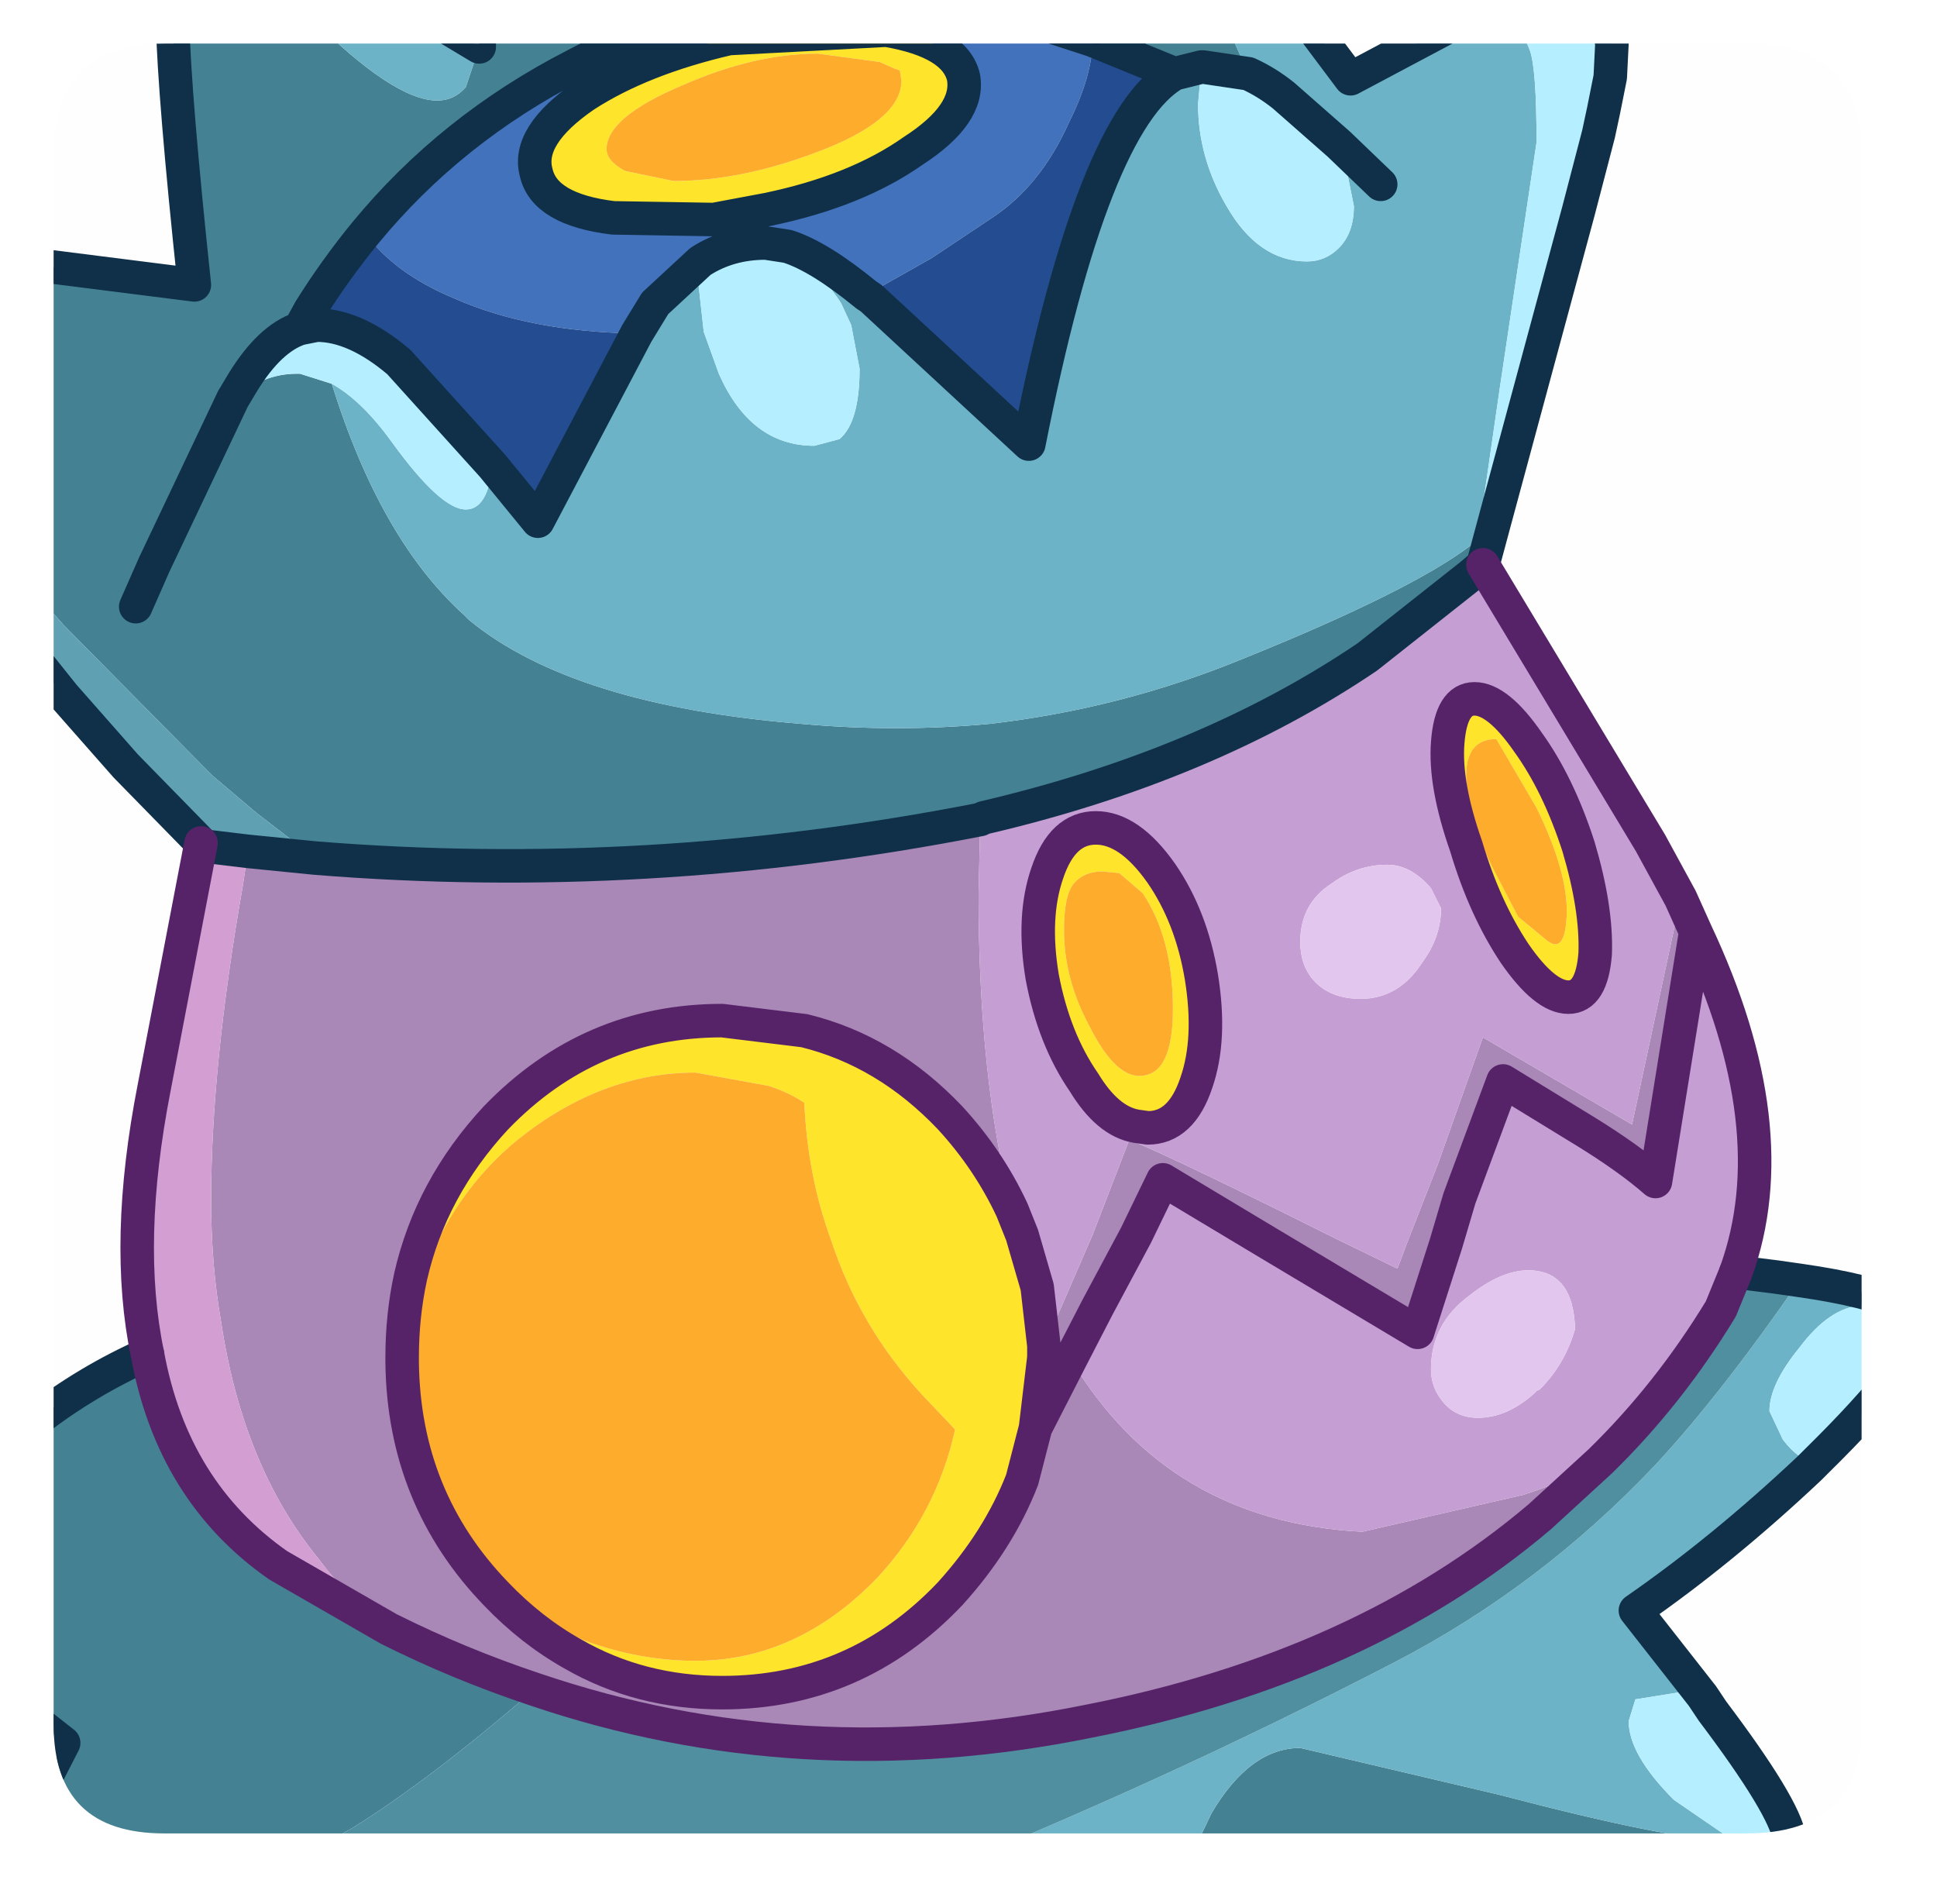 <?xml version="1.0" encoding="UTF-8" standalone="no"?>
<svg xmlns:ffdec="https://www.free-decompiler.com/flash" xmlns:xlink="http://www.w3.org/1999/xlink" ffdec:objectType="frame" height="56.8px" width="57.8px" xmlns="http://www.w3.org/2000/svg">
  <g transform="matrix(1.0, 0.0, 0.0, 1.0, 1.6, 1.3)">
    <clipPath id="clipPath0" transform="matrix(1.0, 0.0, 0.0, 1.0, 0.0, 0.0)">
      <path d="M50.5 0.0 Q53.95 0.0 53.95 3.3 L53.95 50.15 Q53.95 53.4 50.5 53.4 L3.3 53.4 Q0.0 53.4 0.0 50.15 L0.0 3.3 Q0.0 0.0 3.3 0.0 L50.5 0.0" fill="#000000" fill-rule="evenodd" stroke="none"/>
    </clipPath>
    <g clip-path="url(#clipPath0)">
      <use ffdec:characterId="2" height="56.8" transform="matrix(1.0, 0.0, 0.0, 1.0, -1.6, -1.3)" width="57.8" xlink:href="#shape1"/>
    </g>
    <use ffdec:characterId="3" height="53.4" transform="matrix(1.0, 0.0, 0.0, 1.0, 0.0, 0.0)" width="53.95" xlink:href="#shape2"/>
  </g>
  <defs>
    <g id="shape1" transform="matrix(1.0, 0.0, 0.0, 1.0, 1.6, 1.3)">
      <path d="M-1.1 6.6 L-0.15 6.65 4.2 7.2 Q3.6 1.55 3.55 -0.65 L3.55 -0.8 7.65 -0.8 Q10.15 1.7 11.45 1.7 11.95 1.7 12.3 1.3 L12.7 0.1 12.7 -0.05 12.85 -0.8 19.25 -0.8 Q17.35 -0.3 15.55 0.65 11.85 2.55 9.3 5.65 8.4 6.75 7.65 7.95 L7.35 8.5 Q6.45 8.8 5.65 10.1 L5.35 10.6 Q6.25 9.85 7.25 9.85 L7.35 9.85 8.3 10.15 Q9.75 14.8 12.25 17.05 L12.4 17.2 Q15.5 19.75 22.35 20.3 25.15 20.55 27.9 20.3 31.85 19.85 35.5 18.35 40.45 16.35 42.25 15.0 L42.5 14.8 43.0 14.25 42.65 15.55 42.3 15.85 39.2 18.3 Q34.4 21.55 27.75 23.1 L27.65 23.15 Q17.7 25.1 7.8 24.3 L6.05 22.95 4.75 21.85 4.45 21.55 0.3 17.35 -1.1 15.75 -1.1 6.6 M2.45 16.8 L3.0 15.55 5.35 10.6 3.0 15.55 2.45 16.8 M34.9 -0.8 L35.65 0.9 34.3 0.7 34.25 0.7 33.45 0.9 31.0 -0.1 28.85 -0.8 34.9 -0.8 M51.8 53.55 L51.85 53.7 51.4 54.1 50.0 54.55 47.25 55.0 43.25 55.0 37.85 54.45 34.85 54.1 34.8 54.1 34.05 53.85 34.55 52.8 Q35.7 50.85 37.2 50.85 L43.15 52.25 Q48.3 53.6 49.9 53.6 L50.1 53.6 51.8 53.55 M5.65 55.0 L-1.1 55.0 -1.1 53.45 -0.7 52.65 0.3 50.7 -1.1 49.6 -1.1 41.55 -0.55 41.1 Q1.0 39.9 2.8 39.1 3.55 43.2 6.7 45.4 L10.0 47.3 Q12.1 48.35 14.35 49.1 11.3 51.75 8.9 53.25 L5.65 55.0" fill="#448293" fill-rule="evenodd" stroke="none"/>
      <path d="M42.5 14.8 L42.25 15.0 Q40.45 16.35 35.5 18.35 31.85 19.85 27.9 20.3 25.15 20.55 22.35 20.3 15.5 19.75 12.4 17.2 L12.25 17.05 Q9.75 14.8 8.3 10.15 9.2 10.65 10.1 11.9 11.55 13.9 12.3 13.9 12.95 13.9 13.1 12.6 L14.45 14.25 17.4 8.65 17.95 7.75 19.3 6.5 19.25 7.25 19.4 8.6 19.85 9.85 Q20.8 12.0 22.7 12.0 L23.45 11.8 Q24.05 11.3 24.05 9.7 L23.8 8.4 23.5 7.75 Q23.0 6.95 21.9 6.05 22.85 6.35 24.25 7.5 L24.4 7.6 29.1 11.95 Q31.0 2.3 33.45 0.9 L34.25 0.7 34.15 1.8 Q34.15 3.4 35.0 4.85 35.95 6.5 37.4 6.5 37.95 6.5 38.35 6.1 38.8 5.65 38.8 4.85 L38.5 3.35 38.35 3.0 36.7 1.55 Q36.2 1.15 35.65 0.9 L34.9 -0.8 37.35 -0.8 37.5 -0.55 38.7 1.05 41.9 -0.65 42.25 -0.8 43.05 -0.8 Q43.8 -0.5 44.05 0.2 44.25 0.75 44.25 2.95 L43.15 10.3 42.5 14.8 M12.7 0.1 L12.3 1.3 Q11.95 1.7 11.45 1.7 10.15 1.7 7.65 -0.8 L11.2 -0.8 12.7 0.1 M39.6 4.2 L38.35 3.0 39.6 4.2 M52.1 36.9 Q54.2 37.2 55.1 37.65 L53.95 37.65 Q53.0 37.7 52.1 38.9 51.2 40.0 51.2 40.8 L51.6 41.65 Q52.1 42.3 52.55 42.3 L52.6 42.3 52.4 42.5 Q49.8 44.95 47.2 46.75 L49.2 49.3 48.45 49.2 47.2 49.4 47.0 50.05 Q47.0 51.05 48.35 52.4 L50.1 53.6 49.9 53.6 Q48.3 53.6 43.15 52.25 L37.2 50.85 Q35.7 50.85 34.55 52.8 L34.05 53.85 33.85 53.8 Q33.4 53.8 31.75 55.0 L25.3 55.0 25.8 54.8 Q33.15 51.85 40.0 48.3 44.35 46.05 47.8 42.4 49.75 40.3 52.1 36.9 M34.8 54.1 L33.8 55.0 33.75 55.0 34.05 53.85 34.8 54.1" fill="#6db4c8" fill-rule="evenodd" stroke="none"/>
      <path d="M20.15 -0.15 L24.85 -0.4 Q26.9 -0.05 27.15 1.0 27.35 2.1 25.65 3.2 23.95 4.4 21.3 4.95 L19.7 5.25 16.7 5.2 Q14.65 4.95 14.4 3.85 14.1 2.75 15.85 1.55 17.55 0.45 20.15 -0.15 M41.6 20.85 Q41.7 19.55 42.4 19.55 43.1 19.55 44.0 20.85 44.9 22.1 45.5 23.95 46.05 25.8 46.0 27.15 45.9 28.45 45.2 28.45 44.5 28.45 43.6 27.15 42.7 25.8 42.15 23.95 41.5 22.1 41.6 20.85 M44.25 22.8 L43.05 20.75 Q42.15 20.75 42.15 21.85 42.15 23.1 43.05 24.8 L43.7 26.05 44.55 26.75 Q45.1 27.2 45.15 26.0 45.2 24.75 44.25 22.8 M29.55 38.85 L29.55 39.2 29.3 41.3 28.9 42.85 Q28.2 44.65 26.75 46.25 23.95 49.2 19.95 49.2 17.5 49.2 15.5 48.05 14.25 47.35 13.2 46.25 L15.5 47.5 15.85 47.65 Q17.5 48.25 19.15 48.25 22.2 48.25 24.6 45.75 26.35 43.85 26.9 41.35 L25.95 40.35 Q24.05 38.3 23.2 35.7 22.5 33.8 22.4 31.6 21.95 31.3 21.35 31.1 L19.15 30.7 Q16.35 30.7 13.85 32.7 11.9 34.3 11.0 36.8 10.55 38.0 10.4 39.35 L10.4 39.2 Q10.4 37.95 10.65 36.8 11.25 34.15 13.2 32.05 16.0 29.15 19.95 29.15 L22.4 29.45 Q24.85 30.05 26.75 32.05 27.9 33.3 28.6 34.8 L28.9 35.55 29.35 37.1 29.55 38.85 M25.25 0.8 L25.1 0.75 24.65 0.55 22.8 0.3 Q20.9 0.3 18.75 1.25 16.5 2.2 16.5 3.15 16.5 3.5 17.05 3.8 L18.5 4.1 Q20.5 4.1 22.75 3.25 25.3 2.3 25.3 1.1 L25.25 0.8 M33.05 24.75 Q33.95 26.05 34.25 27.85 34.55 29.7 34.1 31.0 33.65 32.35 32.65 32.35 L32.3 32.3 Q31.45 32.15 30.75 31.0 29.85 29.7 29.5 27.85 29.2 26.05 29.65 24.75 30.1 23.4 31.1 23.4 32.1 23.4 33.05 24.75 M30.9 29.3 Q31.65 30.8 32.4 30.8 33.4 30.8 33.4 28.8 33.4 26.7 32.5 25.35 L31.8 24.75 31.3 24.7 Q30.75 24.7 30.45 25.05 30.15 25.4 30.15 26.45 30.15 27.9 30.9 29.3" fill="#ffe52b" fill-rule="evenodd" stroke="none"/>
      <path d="M44.25 22.8 Q45.2 24.75 45.15 26.0 45.1 27.2 44.55 26.75 L43.7 26.05 43.05 24.8 Q42.15 23.1 42.15 21.85 42.15 20.75 43.05 20.75 L44.25 22.8 M25.25 0.8 L25.3 1.1 Q25.3 2.3 22.75 3.25 20.5 4.1 18.5 4.1 L17.05 3.8 Q16.5 3.5 16.5 3.15 16.5 2.2 18.75 1.25 20.9 0.3 22.8 0.3 L24.65 0.55 25.1 0.75 25.25 0.8 M10.4 39.35 Q10.55 38.0 11.0 36.8 11.9 34.3 13.85 32.7 16.35 30.7 19.15 30.7 L21.35 31.1 Q21.95 31.3 22.4 31.6 22.5 33.8 23.2 35.7 24.05 38.3 25.95 40.35 L26.9 41.35 Q26.35 43.85 24.6 45.75 22.2 48.25 19.15 48.25 17.5 48.25 15.85 47.65 L15.5 47.5 13.2 46.25 Q10.45 43.4 10.4 39.35 M30.9 29.3 Q30.15 27.9 30.15 26.45 30.15 25.4 30.45 25.05 30.75 24.7 31.3 24.7 L31.8 24.75 32.5 25.35 Q33.4 26.7 33.4 28.8 33.4 30.8 32.4 30.8 31.65 30.8 30.9 29.3" fill="#ffad2b" fill-rule="evenodd" stroke="none"/>
      <path d="M7.8 24.3 Q17.7 25.1 27.65 23.15 L27.6 25.4 Q27.6 30.85 28.6 34.8 27.9 33.3 26.75 32.05 24.85 30.05 22.4 29.45 L19.95 29.15 Q16.0 29.15 13.2 32.05 11.25 34.15 10.65 36.8 10.4 37.95 10.4 39.2 L10.4 39.35 Q10.45 43.4 13.2 46.25 14.25 47.35 15.5 48.05 17.5 49.2 19.95 49.2 23.95 49.2 26.75 46.25 28.2 44.65 28.9 42.85 L29.3 41.3 29.55 39.2 29.55 38.85 29.85 38.2 31.0 35.55 32.1 32.7 Q33.65 33.35 38.25 35.65 L40.1 36.55 40.4 35.75 41.3 33.45 42.65 29.65 47.1 32.25 48.55 25.5 49.0 26.5 47.8 33.95 Q47.0 33.25 45.7 32.45 L43.25 30.95 41.95 34.45 41.55 35.8 40.7 38.45 35.85 35.55 33.1 33.9 32.3 35.55 31.15 37.7 30.35 39.25 Q33.25 44.1 39.05 44.4 L43.85 43.3 Q45.1 42.9 46.15 42.3 L44.35 43.95 Q39.05 48.45 30.9 50.05 22.3 51.8 14.35 49.1 12.1 48.35 10.0 47.3 8.75 46.35 7.9 45.2 5.65 42.45 5.0 38.15 4.7 36.45 4.7 34.5 4.7 30.5 5.65 25.1 L5.8 24.1 7.8 24.3 M30.35 39.25 L29.3 41.3 30.35 39.25" fill="#aa88b7" fill-rule="evenodd" stroke="none"/>
      <path d="M27.65 23.15 L27.75 23.1 Q34.4 21.55 39.2 18.3 L42.3 15.85 42.65 15.55 47.65 23.85 48.55 25.5 47.1 32.25 42.65 29.65 41.3 33.45 40.4 35.75 40.1 36.55 38.25 35.65 Q33.65 33.35 32.1 32.7 L31.0 35.55 29.85 38.2 29.55 38.85 29.35 37.1 28.9 35.55 28.6 34.8 Q27.6 30.85 27.6 25.4 L27.65 23.15 M41.6 20.85 Q41.5 22.1 42.15 23.95 42.7 25.8 43.6 27.15 44.5 28.45 45.2 28.45 45.9 28.45 46.0 27.15 46.05 25.8 45.5 23.95 44.9 22.1 44.0 20.85 43.1 19.55 42.4 19.55 41.7 19.55 41.6 20.85 M49.0 26.5 Q51.75 32.35 50.2 36.65 L49.75 37.75 Q48.2 40.3 46.15 42.3 45.1 42.9 43.85 43.3 L39.05 44.4 Q33.25 44.1 30.35 39.25 L31.15 37.7 32.3 35.55 33.1 33.9 35.85 35.55 40.7 38.45 41.55 35.8 41.95 34.45 43.25 30.95 45.7 32.45 Q47.0 33.25 47.8 33.95 L49.0 26.5 M40.85 27.4 Q41.4 26.65 41.4 25.8 L41.1 25.2 Q40.5 24.5 39.8 24.5 38.9 24.5 38.15 25.05 37.2 25.65 37.2 26.8 37.2 27.5 37.6 27.95 38.1 28.5 39.0 28.5 40.15 28.5 40.85 27.4 M41.1 39.55 Q41.1 40.05 41.4 40.45 41.8 41.0 42.5 41.0 43.35 41.0 44.15 40.3 L44.25 40.2 44.35 40.15 Q45.1 39.4 45.4 38.35 45.35 36.6 44.0 36.6 43.2 36.6 42.25 37.35 41.1 38.2 41.1 39.55 M33.05 24.75 Q32.1 23.4 31.1 23.4 30.1 23.4 29.65 24.75 29.2 26.05 29.5 27.85 29.85 29.7 30.75 31.0 31.45 32.15 32.3 32.3 L32.65 32.35 Q33.65 32.35 34.1 31.0 34.55 29.7 34.25 27.85 33.95 26.05 33.05 24.75" fill="#c69fd4" fill-rule="evenodd" stroke="none"/>
      <path d="M28.85 -0.8 L31.0 -0.1 Q31.0 0.95 30.3 2.35 29.45 4.25 28.0 5.2 L26.2 6.4 24.25 7.5 Q22.85 6.35 21.9 6.05 L21.25 5.95 Q20.15 5.95 19.3 6.5 L17.95 7.75 17.4 8.65 Q14.2 8.6 11.95 7.6 10.15 6.85 9.3 5.65 11.85 2.55 15.55 0.65 17.35 -0.3 19.25 -0.8 L28.85 -0.8 M20.15 -0.15 Q17.55 0.45 15.85 1.55 14.1 2.75 14.4 3.85 14.65 4.95 16.7 5.2 L19.7 5.25 21.3 4.95 Q23.95 4.4 25.65 3.2 27.35 2.1 27.15 1.0 26.9 -0.05 24.85 -0.4 L20.15 -0.15" fill="#4372bd" fill-rule="evenodd" stroke="none"/>
      <path d="M43.0 14.25 L42.5 14.8 43.15 10.3 44.25 2.95 Q44.25 0.75 44.05 0.2 43.8 -0.5 43.05 -0.8 L46.35 -0.8 46.35 -0.7 46.5 0.0 46.45 1.0 46.25 2.0 46.1 2.7 45.5 5.0 43.0 14.25 M8.3 10.15 L7.35 9.85 7.25 9.85 Q6.25 9.85 5.35 10.6 L5.65 10.1 Q6.45 8.8 7.35 8.5 L7.85 8.4 Q9.0 8.4 10.3 9.5 L13.1 12.6 Q12.95 13.9 12.3 13.9 11.55 13.9 10.1 11.9 9.2 10.65 8.3 10.15 M35.65 0.9 Q36.2 1.15 36.7 1.55 L38.35 3.0 38.5 3.35 38.8 4.85 Q38.8 5.65 38.35 6.1 37.95 6.5 37.4 6.5 35.95 6.5 35.0 4.85 34.15 3.4 34.15 1.8 L34.25 0.7 34.3 0.7 35.65 0.9 M19.3 6.5 Q20.15 5.95 21.25 5.95 L21.9 6.05 Q23.0 6.95 23.5 7.75 L23.8 8.4 24.05 9.7 Q24.05 11.3 23.45 11.8 L22.7 12.0 Q20.8 12.0 19.85 9.85 L19.4 8.6 19.25 7.25 19.3 6.5 M55.1 37.65 Q55.7 37.9 55.7 38.25 55.7 39.25 52.6 42.3 L52.55 42.3 Q52.1 42.3 51.6 41.65 L51.2 40.8 Q51.2 40.0 52.1 38.9 53.0 37.7 53.95 37.65 L55.1 37.65 M49.2 49.3 L49.5 49.75 Q51.65 52.6 51.8 53.55 L50.1 53.6 48.35 52.4 Q47.0 51.05 47.0 50.05 L47.2 49.4 48.45 49.2 49.2 49.3" fill="#b6efff" fill-rule="evenodd" stroke="none"/>
      <path d="M50.2 36.65 L51.4 36.8 52.1 36.9 Q49.75 40.3 47.8 42.4 44.35 46.05 40.0 48.3 33.15 51.85 25.8 54.8 L25.3 55.0 5.65 55.0 8.9 53.25 Q11.3 51.75 14.35 49.1 22.3 51.8 30.9 50.05 39.05 48.45 44.35 43.95 L46.15 42.3 Q48.2 40.3 49.75 37.75 L50.2 36.65 M33.75 55.0 L31.75 55.0 Q33.4 53.8 33.85 53.8 L34.05 53.85 33.75 55.0" fill="#4f90a1" fill-rule="evenodd" stroke="none"/>
      <path d="M40.85 27.4 Q40.15 28.5 39.0 28.5 38.1 28.5 37.6 27.95 37.2 27.5 37.2 26.8 37.2 25.65 38.15 25.05 38.9 24.5 39.8 24.5 40.5 24.5 41.1 25.2 L41.4 25.8 Q41.4 26.65 40.85 27.4 M41.1 39.55 Q41.1 38.2 42.25 37.35 43.2 36.6 44.0 36.6 45.35 36.6 45.4 38.35 45.1 39.4 44.35 40.15 L44.25 40.2 44.15 40.3 Q43.35 41.0 42.5 41.0 41.8 41.0 41.4 40.45 41.1 40.05 41.1 39.55" fill="#e4c7ee" fill-rule="evenodd" stroke="none"/>
      <path d="M31.0 -0.1 L33.45 0.9 Q31.0 2.3 29.1 11.95 L24.4 7.6 24.25 7.5 26.2 6.4 28.0 5.2 Q29.45 4.25 30.3 2.35 31.0 0.95 31.0 -0.1 M9.3 5.65 Q10.15 6.85 11.95 7.6 14.2 8.6 17.4 8.65 L14.45 14.25 13.1 12.6 10.3 9.5 Q9.0 8.4 7.85 8.4 L7.35 8.5 7.65 7.95 Q8.4 6.75 9.3 5.65" fill="#234d91" fill-rule="evenodd" stroke="none"/>
      <path d="M-1.1 15.75 L0.3 17.35 4.45 21.55 4.75 21.85 6.05 22.95 7.8 24.3 5.8 24.1 4.55 23.95 4.4 23.85 2.15 21.55 0.3 19.45 -1.1 17.7 -1.1 15.75" fill="#5fa2b4" fill-rule="evenodd" stroke="none"/>
      <path d="M2.8 39.1 Q2.1 35.75 3.0 31.15 L4.4 23.85 4.55 23.95 5.8 24.1 5.65 25.1 Q4.7 30.5 4.7 34.5 4.7 36.45 5.0 38.15 5.65 42.45 7.9 45.2 8.75 46.35 10.0 47.3 L6.7 45.4 Q3.55 43.2 2.8 39.1" fill="#d49fd3" fill-rule="evenodd" stroke="none"/>
      <path d="M3.55 -0.8 L3.55 -0.65 Q3.6 1.55 4.2 7.2 L-0.15 6.65 -1.1 6.6 M7.8 24.3 Q17.7 25.1 27.65 23.15 L27.75 23.1 Q34.4 21.55 39.2 18.3 L42.3 15.85 42.65 15.55 43.0 14.25 45.5 5.0 46.1 2.7 46.25 2.0 46.45 1.0 46.5 0.0 46.35 -0.7 46.35 -0.8 M5.35 10.6 L3.0 15.55 2.45 16.8 M12.85 -0.8 L12.7 -0.05 12.7 0.1 11.2 -0.8 M35.65 0.9 Q36.2 1.15 36.7 1.55 L38.35 3.0 39.6 4.2 M42.25 -0.8 L41.9 -0.65 38.7 1.05 37.5 -0.55 37.35 -0.8 M28.85 -0.8 L31.0 -0.1 33.45 0.9 34.25 0.7 34.3 0.7 35.65 0.9 M20.15 -0.15 Q17.55 0.45 15.85 1.55 14.1 2.75 14.4 3.85 14.65 4.95 16.7 5.2 L19.7 5.25 21.3 4.95 Q23.95 4.4 25.65 3.2 27.35 2.1 27.15 1.0 26.9 -0.05 24.85 -0.4 L20.15 -0.15 M19.25 -0.8 Q17.35 -0.3 15.55 0.65 11.85 2.55 9.3 5.65 8.4 6.75 7.65 7.95 L7.35 8.5 7.85 8.4 Q9.0 8.4 10.3 9.5 L13.1 12.6 14.45 14.25 17.4 8.65 17.95 7.75 19.3 6.5 Q20.15 5.95 21.25 5.95 L21.9 6.05 Q22.85 6.35 24.25 7.5 L24.4 7.6 29.1 11.95 Q31.0 2.3 33.45 0.9 M50.2 36.65 L51.4 36.8 52.1 36.9 Q54.2 37.2 55.1 37.65 55.7 37.9 55.7 38.25 55.7 39.25 52.6 42.3 L52.4 42.5 Q49.8 44.95 47.2 46.75 L49.2 49.3 49.5 49.75 Q51.65 52.6 51.8 53.55 L51.85 53.7 51.4 54.1 50.0 54.55 47.25 55.0 M43.25 55.0 L37.85 54.45 34.85 54.1 34.8 54.1 33.8 55.0 M-1.1 53.45 L-0.7 52.65 0.3 50.7 -1.1 49.6 M-1.1 41.55 L-0.55 41.1 Q1.0 39.9 2.8 39.1 M4.4 23.85 L2.15 21.55 0.3 19.45 -1.1 17.7 M7.35 8.5 Q6.45 8.8 5.65 10.1 L5.35 10.6 M4.4 23.85 L4.55 23.95 5.8 24.1 7.8 24.3" fill="none" stroke="#0f3048" stroke-linecap="round" stroke-linejoin="round" stroke-width="1.0"/>
      <path d="M41.6 20.85 Q41.5 22.1 42.15 23.95 42.7 25.8 43.6 27.15 44.5 28.45 45.2 28.45 45.9 28.45 46.0 27.15 46.05 25.8 45.5 23.95 44.9 22.1 44.0 20.85 43.1 19.55 42.4 19.55 41.7 19.55 41.6 20.85 M42.65 15.55 L47.65 23.85 48.55 25.5 49.0 26.5 Q51.75 32.35 50.2 36.65 L49.75 37.75 Q48.2 40.3 46.15 42.3 L44.35 43.95 Q39.05 48.45 30.9 50.05 22.3 51.8 14.35 49.1 12.1 48.35 10.0 47.3 L6.7 45.4 Q3.55 43.2 2.8 39.1 2.1 35.75 3.0 31.15 L4.4 23.85 M49.0 26.5 L47.8 33.95 Q47.0 33.25 45.7 32.45 L43.25 30.95 41.95 34.45 41.55 35.8 40.7 38.45 35.85 35.55 33.1 33.9 32.3 35.55 31.15 37.7 30.35 39.25 29.3 41.3 29.55 39.2 29.55 38.85 29.35 37.1 28.9 35.55 28.6 34.8 Q27.9 33.3 26.75 32.05 24.85 30.05 22.4 29.45 L19.95 29.15 Q16.0 29.15 13.2 32.05 11.25 34.15 10.65 36.8 10.4 37.95 10.4 39.2 L10.4 39.35 Q10.45 43.4 13.2 46.25 14.25 47.35 15.5 48.05 17.5 49.2 19.95 49.2 23.95 49.2 26.75 46.25 28.2 44.65 28.9 42.85 L29.3 41.3 M33.05 24.75 Q32.1 23.4 31.1 23.4 30.1 23.4 29.65 24.75 29.2 26.05 29.5 27.85 29.85 29.7 30.75 31.0 31.45 32.15 32.3 32.3 L32.65 32.35 Q33.65 32.35 34.1 31.0 34.55 29.7 34.25 27.85 33.95 26.05 33.05 24.75 Z" fill="none" stroke="#562369" stroke-linecap="round" stroke-linejoin="round" stroke-width="1.0"/>
    </g>
    <g id="shape2" transform="matrix(1.0, 0.0, 0.0, 1.0, 0.0, 0.0)">
      <path d="M50.5 0.0 Q53.95 0.0 53.95 3.3 L53.95 50.15 Q53.95 53.4 50.5 53.4 L3.3 53.4 Q0.0 53.4 0.0 50.15 L0.0 3.3 Q0.0 0.0 3.3 0.0 L50.5 0.0" fill="#000000" fill-opacity="0.004" fill-rule="evenodd" stroke="none"/>
    </g>
  </defs>
</svg>
